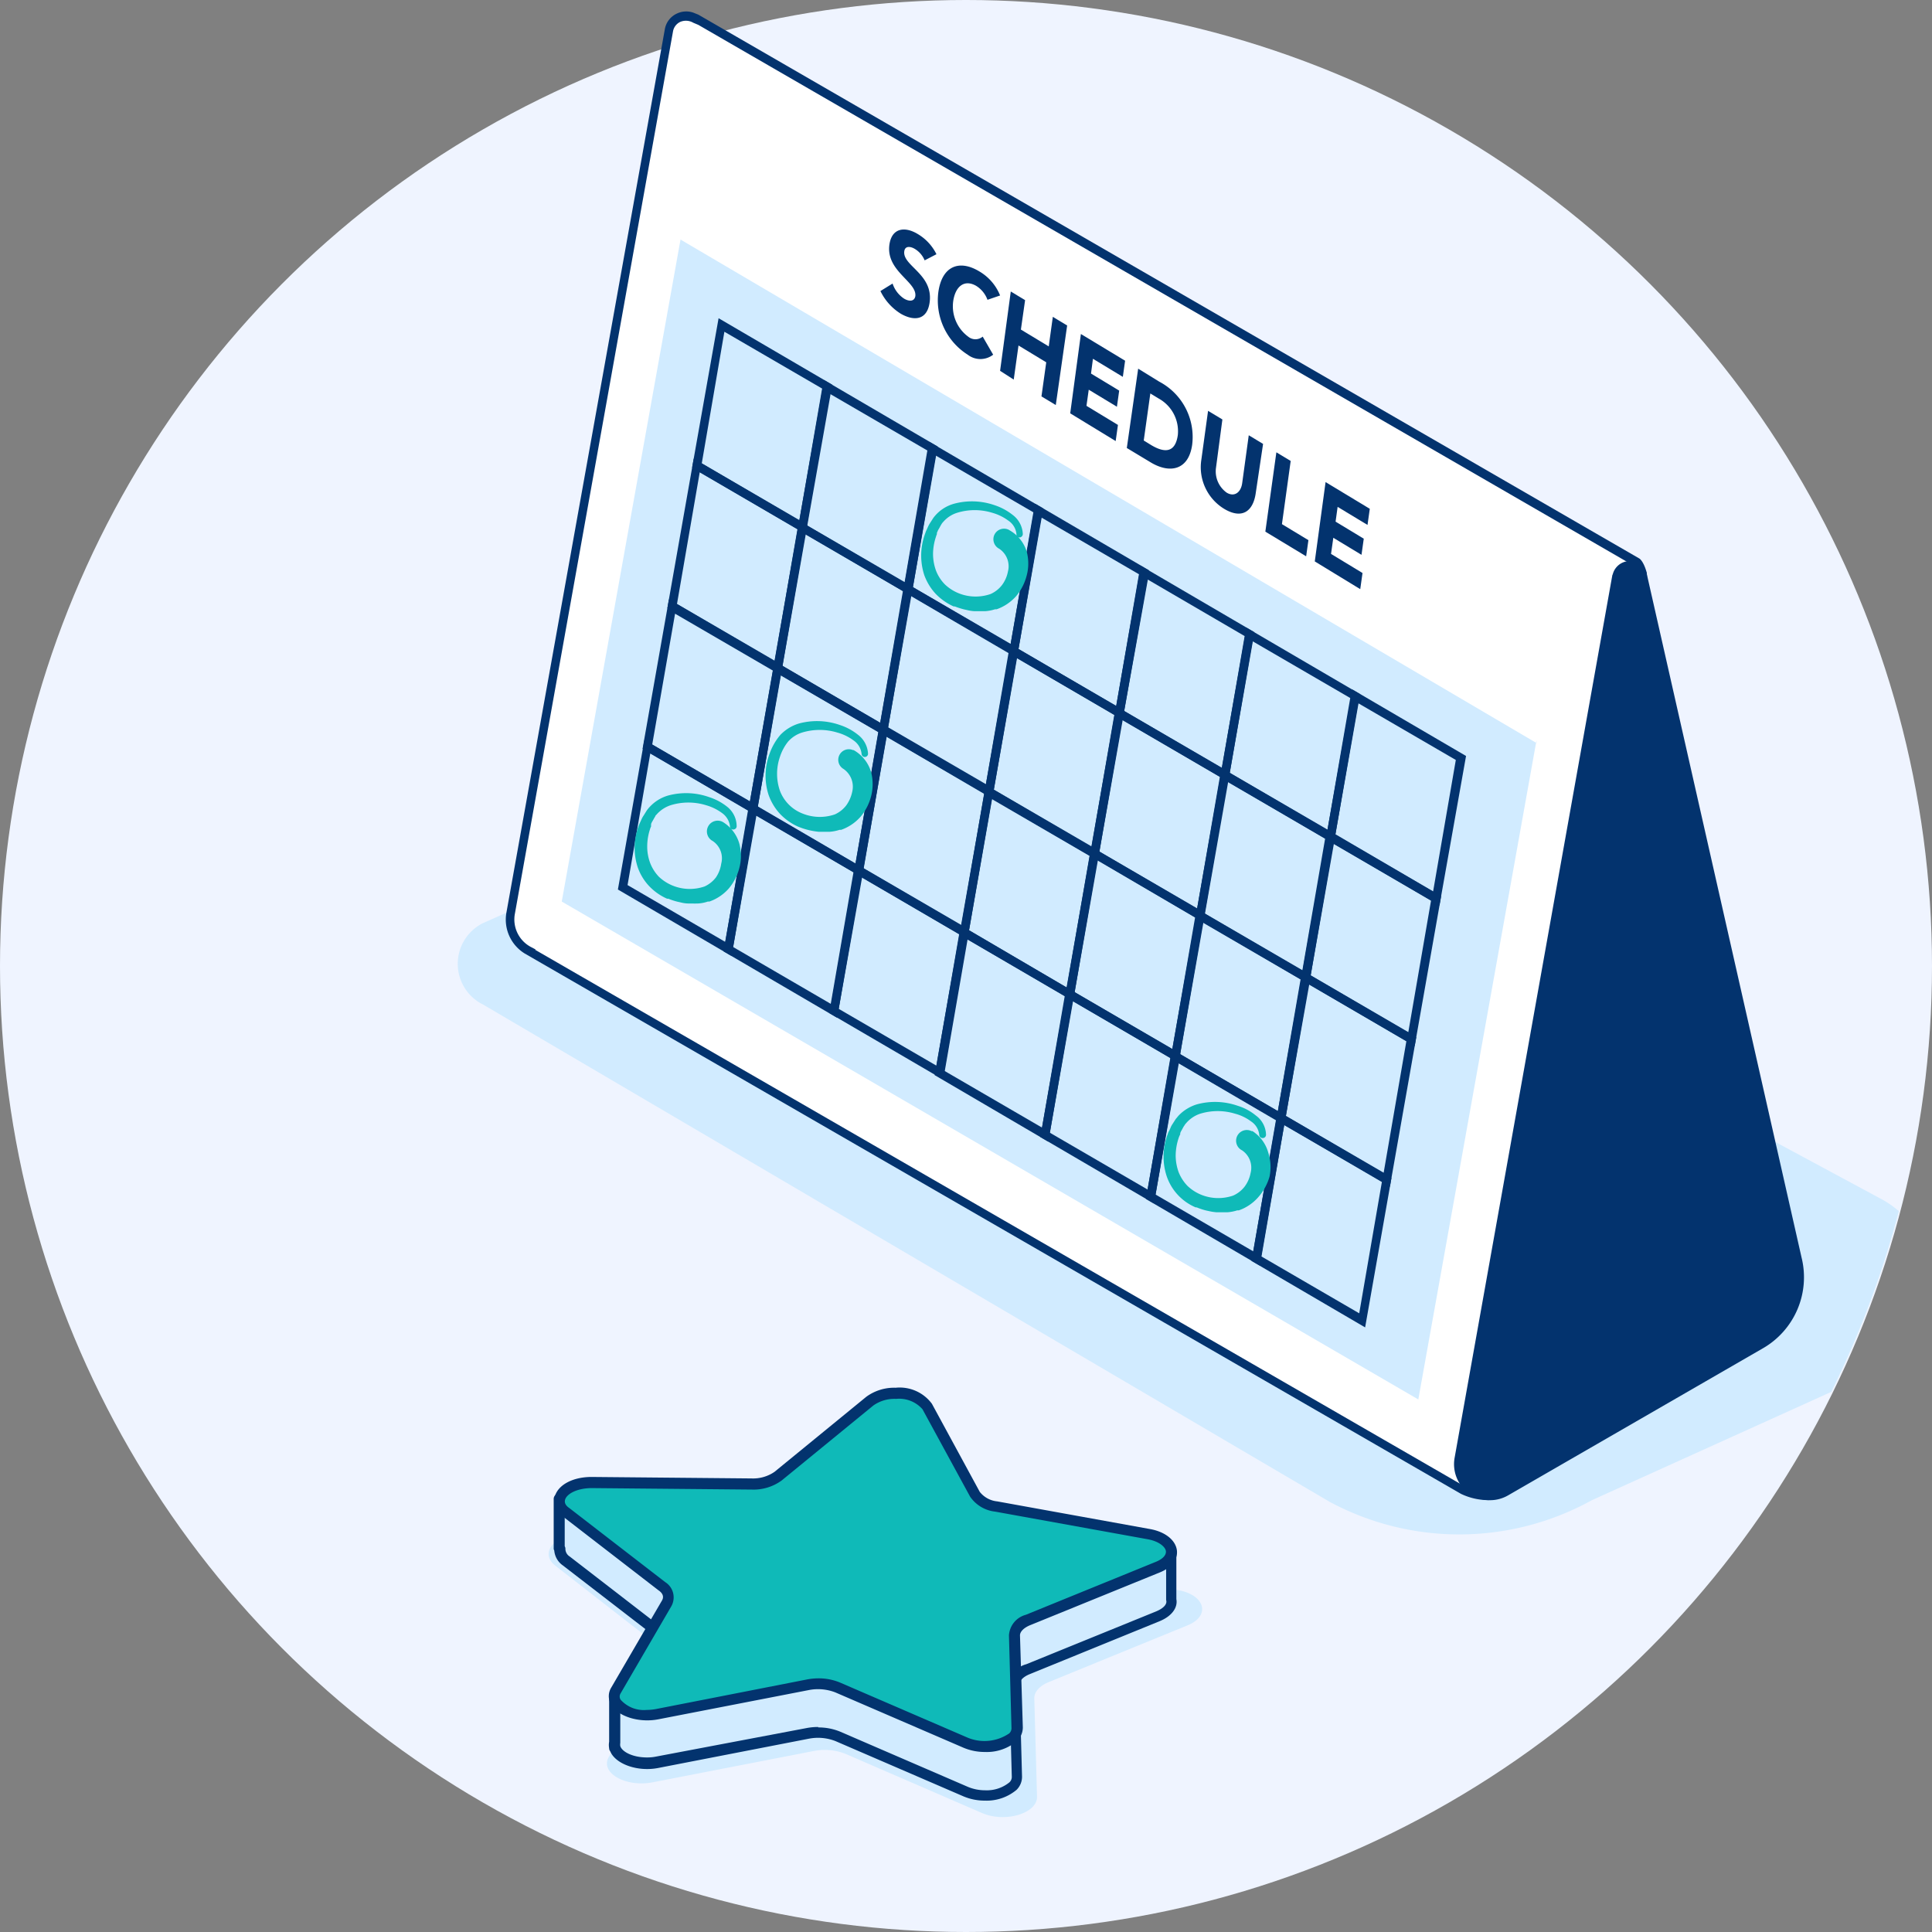 <svg xmlns="http://www.w3.org/2000/svg" xmlns:xlink="http://www.w3.org/1999/xlink" viewBox="0 0 170 170"><rect x="0" y="0" width="170" height="170" fill="#808080" stroke="none"/><defs><clipPath id="a"><path d="M85,0A84.94,84.94,0,1,1,50.56,7.27Q54.21,5.65,58,4.37c.14-.54.22-3.06,1.81-3.43C61,.6,63.36,2.1,64.08,2.59A85.33,85.33,0,0,1,85,0Z" fill="none"/></clipPath></defs><title>ic_lettutor_schedule</title><circle cx="85" cy="85" r="85" fill="#eff4ff"/><path d="M89.3,137.31l14.34,2.6c2.4.43,2.91,2.26.87,3.1l-12.23,5c-.81.33-1.29.87-1.27,1.45l.24,8.66c0,1.45-2.82,2.29-4.84,1.41l-12-5.2a5,5,0,0,0-2.79-.26l-14.2,2.76c-2.38.46-4.65-.85-3.85-2.23l4.77-8.2a1.2,1.2,0,0,0-.45-1.61l-9-7c-1.51-1.17-.06-2.82,2.45-2.8l15,.14a4.06,4.06,0,0,0,2.51-.73l8.63-7.06c1.44-1.18,4.62-.89,5.37.5l4.5,8.28A2.8,2.8,0,0,0,89.3,137.31Z" fill="#d1ebff"/><path d="M103.08,140.69v-4.15l-7.37,1.77-8-1.45a2.65,2.65,0,0,1-1.87-1.08L81.6,128c-.71-1.3-3.68-1.58-5-.47l-8.07,6.6a3.84,3.84,0,0,1-2.35.69l-14-.13H52l-2.85-2.85v4.34l.06,0a1.22,1.22,0,0,0,.57,1.09l8.43,6.51a1.12,1.12,0,0,1,.42,1.51l-2.52,4.31-2.07-.34v4a.9.9,0,0,0,0,.4v.08h0c.28.93,2,1.62,3.71,1.28l13.28-2.58a4.65,4.65,0,0,1,2.61.24L85,157.63c1.89.82,4.56,0,4.52-1.32l-.22-8.1c0-.54.43-1.05,1.19-1.36l11.44-4.66C102.81,141.82,103.18,141.24,103.08,140.69Z" fill="#d1ebff"/><path d="M86.67,158.44h0a4.81,4.81,0,0,1-1.88-.37L73.51,153.2a4.21,4.21,0,0,0-2.33-.21L57.9,155.57c-1.81.35-3.75-.35-4.21-1.48a.41.41,0,0,1-.09-.26,1.56,1.56,0,0,1,0-.57v-3.93a.51.51,0,0,1,.16-.37.5.5,0,0,1,.39-.1l1.75.28,2.36-4c.21-.38,0-.69-.3-.89l-8.44-6.51a1.78,1.78,0,0,1-.75-1.31.34.34,0,0,1-.05-.19v-4.33a.47.47,0,0,1,.81-.34l2.7,2.7,13.92.13h0a3.29,3.29,0,0,0,2-.58l8.07-6.6a4.18,4.18,0,0,1,2.6-.8,3.55,3.55,0,0,1,3.15,1.4l4.21,7.75a2.21,2.21,0,0,0,1.54.84l7.93,1.44,7.27-1.75a.51.51,0,0,1,.41.09.49.49,0,0,1,.18.38v4.14c.14.75-.4,1.5-1.47,1.94l-11.43,4.66c-.57.23-.9.57-.9.9l.22,8.11a1.61,1.61,0,0,1-.48,1.17A4.09,4.09,0,0,1,86.67,158.44ZM72,152a5,5,0,0,1,1.9.36l11.27,4.87a3.91,3.91,0,0,0,1.51.3h0a3.16,3.16,0,0,0,2.13-.69.64.64,0,0,0,.22-.48l-.22-8.11a2,2,0,0,1,1.49-1.81l11.43-4.65c.62-.26,1-.62.88-1v-3.62l-6.78,1.62a.5.5,0,0,1-.21,0l-8-1.46a3,3,0,0,1-2.2-1.32l-4.21-7.75a2.75,2.75,0,0,0-2.32-.9,3.15,3.15,0,0,0-2,.58l-8.07,6.6a4.18,4.18,0,0,1-2.6.8L52.1,135.2a.7.7,0,0,1-.41-.14l-2-2v3a.41.41,0,0,1,.06.24.8.8,0,0,0,.38.66l8.43,6.51a1.6,1.6,0,0,1,.55,2.12l-2.52,4.32a.48.48,0,0,1-.49.23l-1.52-.25v3.47a.88.88,0,0,0,0,.28s0,0,0,0c.15.5,1.09,1,2.34,1a3.89,3.89,0,0,0,.83-.08L71,152.05a5.44,5.44,0,0,1,1-.09Z" fill="#03336e"/><path d="M87.67,132.57,101.09,135c2.25.41,2.73,2.13.81,2.9l-11.43,4.66c-.76.31-1.21.82-1.19,1.36l.22,8.1c0,1.36-2.64,2.14-4.52,1.32L73.7,148.48a4.57,4.57,0,0,0-2.61-.24l-13.28,2.57c-2.23.43-4.36-.8-3.61-2.08l4.47-7.67a1.12,1.12,0,0,0-.42-1.5l-8.44-6.51c-1.41-1.09-.05-2.64,2.3-2.62l14,.13a3.75,3.75,0,0,0,2.35-.69l8.07-6.6c1.35-1.1,4.32-.83,5,.47l4.21,7.75A2.61,2.61,0,0,0,87.67,132.57Z" fill="#0fbab8"/><path d="M86.67,154.16a4.81,4.81,0,0,1-1.88-.37l-11.28-4.87a4.21,4.21,0,0,0-2.33-.21L57.9,151.29c-1.68.32-3.53-.26-4.12-1.29a1.44,1.44,0,0,1,0-1.5l4.47-7.67c.22-.38,0-.69-.3-.89l-8.43-6.51a1.6,1.6,0,0,1-.68-1.82c.33-1,1.62-1.65,3.21-1.65l14.1.13h0a3.31,3.31,0,0,0,2-.58l8.07-6.6a4.15,4.15,0,0,1,2.59-.8A3.52,3.52,0,0,1,82,123.52l4.21,7.75a2.23,2.23,0,0,0,1.54.84l13.42,2.43c1.38.24,2.29,1,2.39,1.9.08.78-.48,1.5-1.48,1.91L90.65,143c-.56.23-.9.57-.9.9L90,152a1.66,1.66,0,0,1-.49,1.17A4.09,4.09,0,0,1,86.67,154.16ZM72,147.68a4.89,4.89,0,0,1,1.89.36l11.28,4.87a3.87,3.87,0,0,0,3.64-.39A.64.64,0,0,0,89,152l-.22-8.1a2,2,0,0,1,1.48-1.81l11.44-4.66c.6-.24.93-.59.89-.94s-.56-.86-1.61-1.05l-13.42-2.43a3.07,3.07,0,0,1-2.2-1.32L81.17,124a2.73,2.73,0,0,0-2.32-.91,3.21,3.21,0,0,0-2,.58l-8.07,6.6a4.18,4.18,0,0,1-2.6.8l-14.09-.13h0c-1.33,0-2.2.51-2.36,1-.08.25,0,.51.37.76l8.43,6.51a1.59,1.59,0,0,1,.54,2.13L54.61,149a.52.52,0,0,0,0,.56,2.73,2.73,0,0,0,2.29.9,4.67,4.67,0,0,0,.83-.08L71,147.78A5.45,5.45,0,0,1,72,147.68Z" fill="#03336e"/><g clip-path="url(#a)"><path d="M140.08,132l25.4-11.49a8.51,8.51,0,0,0-.1-15.09L85.19,62.24l-42.72,19a4,4,0,0,0,.05,7.16L117,132.15A24.11,24.11,0,0,0,140.08,132Z" fill="#d1ebff"/></g><path d="M143.85,49.37,61.22,1.61v0a1.54,1.54,0,0,0-2.35,1L44.94,80.3a3.13,3.13,0,0,0,1.7,3.41v0l83.05,48,15.18-57Z" fill="#fff"/><path d="M131,132a5.66,5.66,0,0,1-2.44-.55L46.17,83.9v0a3.5,3.5,0,0,1-1.6-3.65L58.5,2.57a1.87,1.87,0,0,1,1.09-1.39A1.91,1.91,0,0,1,61,1.11l.45.18,82.81,47.86s.36.22.64,1.24c.09.45.38,24.35.38,24.35v.06S131.69,132,131,132ZM47.1,83.58l82.35,47.54,15-56.45-1-25.07-82-47.41L61,2a1.28,1.28,0,0,0-1.13-.08,1.14,1.14,0,0,0-.65.84L45.31,80.38a2.74,2.74,0,0,0,1.51,3l.3.16Z" fill="#03336e"/><path d="M135.2,65.18l0,.2L59.88,21.08,49.43,79.33l75.37,43.81,10.4-58Z" fill="#d1ebff"/><path d="M141.88,50.57,128,128.24a3.17,3.17,0,0,0,4.7,3.34l22.42-12.94a7.21,7.21,0,0,0,3.4-8L144.9,50.49a1.55,1.55,0,0,0-3,.08Z" fill="#03336e"/><path d="M126.66,79.68l-10-5.85L119,60.67l10,5.85Zm-9.16-6.23,8.6,5,2-11.58-8.6-5Z" fill="#03336e"/><path d="M117.36,74.24l-10-5.85,2.32-13.16,10,5.85ZM108.21,68l8.6,5,2-11.58-8.6-5Z" fill="#03336e"/><path d="M108.07,68.79l-10-5.85,2.31-13.16,10,5.85Zm-9.15-6.23,8.6,5,2-11.59L101,51Z" fill="#03336e"/><path d="M98.78,63.34l-10-5.85,2.32-13.16,10,5.85Zm-9.16-6.23,8.6,5,2-11.58-8.6-5Z" fill="#03336e"/><path d="M89.48,57.9l-10-5.85,2.32-13.16,10,5.85Zm-9.15-6.24,8.6,5,2-11.58-8.6-5Z" fill="#03336e"/><path d="M80.19,52.45l-10-5.85,2.32-13.16,10,5.85ZM71,46.22l8.6,5,2-11.58-8.6-5Z" fill="#03336e"/><path d="M70.9,47l-10-5.85L63.23,28l10,5.85Zm-9.15-6.23,8.59,5,2-11.58-8.6-5Z" fill="#03336e"/><path d="M124.48,92.05l-10-5.85L116.81,73l10,5.85Zm-9.15-6.23,8.59,5,2-11.58-8.6-5Z" fill="#03336e"/><path d="M115.19,86.61l-10-5.85,2.32-13.16,10,5.85ZM106,80.37l8.6,5,2-11.58-8.6-5Z" fill="#03336e"/><path d="M105.89,81.16l-10-5.85,2.32-13.16,10,5.85Zm-9.15-6.23,8.6,5,2-11.58-8.6-5Z" fill="#03336e"/><path d="M96.6,75.71l-10-5.85L88.93,56.7l10,5.85Zm-9.15-6.23,8.6,5,2-11.58-8.59-5Z" fill="#03336e"/><path d="M87.31,70.27l-10-5.85,2.32-13.16,10,5.85ZM78.15,64l8.6,5,2-11.59-8.6-5Z" fill="#03336e"/><path d="M78,64.82,68,59l2.32-13.16,10,5.85Zm-9.15-6.23,8.6,5,2-11.58-8.6-5Z" fill="#03336e"/><path d="M68.72,59.37l-10-5.85,2.32-13.16,10,5.86Zm-9.15-6.23,8.6,5,2-11.58-8.6-5Z" fill="#03336e"/><path d="M122.3,104.42l-10-5.84,2.32-13.16,10,5.85Zm-9.15-6.23,8.6,5,2-11.58-8.6-5Z" fill="#03336e"/><path d="M113,99l-10-5.85L105.34,80l10,5.85Zm-9.16-6.24,8.6,5,2-11.58-8.6-5Z" fill="#03336e"/><path d="M103.71,93.53l-10-5.85,2.32-13.16,10,5.85ZM94.56,87.3l8.6,5,2-11.58-8.6-5.05Z" fill="#03336e"/><path d="M94.42,88.09l-10-5.85,2.32-13.16,10,5.85Zm-9.15-6.24,8.6,5.05,2-11.59-8.6-5Z" fill="#03336e"/><path d="M85.13,82.64l-10-5.85,2.31-13.16,10,5.85ZM76,76.4l8.6,5,2-11.59-8.6-5Z" fill="#03336e"/><path d="M75.84,77.19l-10-5.85,2.32-13.16,10,5.85ZM66.68,71l8.6,5,2-11.58-8.6-5Z" fill="#03336e"/><path d="M66.54,71.75l-10-5.86,2.32-13.15,10,5.85Zm-9.15-6.24,8.6,5L68,59l-8.6-5Z" fill="#03336e"/><path d="M120.12,116.8l-10-5.85,2.32-13.16,10,5.85ZM111,110.56l8.6,5,2-11.59L113,99Z" fill="#03336e"/><path d="M110.83,111.35l-10-5.85,2.31-13.16,10,5.85Zm-9.15-6.24,8.6,5,2-11.59-8.6-5Z" fill="#03336e"/><path d="M101.54,105.9l-10-5.85L93.87,86.9l10,5.84Zm-9.16-6.23,8.6,5,2-11.58-8.6-5Z" fill="#03336e"/><path d="M92.24,100.46l-10-5.86,2.32-13.15,10,5.85Zm-9.15-6.24,8.6,5,2-11.58-8.6-5Z" fill="#03336e"/><path d="M83,95,73,89.16,75.28,76l10,5.85ZM73.8,88.77l8.6,5,2-11.58-8.6-5Z" fill="#03336e"/><path d="M73.66,89.56l-10-5.85L66,70.56,76,76.4Zm-9.15-6.23,8.59,5,2-11.58-8.6-5Z" fill="#03336e"/><path d="M64.37,84.12l-10-5.85L56.7,65.11l10,5.85Zm-9.15-6.24,8.6,5,2-11.58-8.6-5Z" fill="#03336e"/><path d="M75.11,66l0,0-.06,0a.93.93,0,0,0-.83,1.66h0a1.89,1.89,0,0,1,.77,2,3.13,3.13,0,0,1-.53,1.21,2.6,2.6,0,0,1-1,.79,4.05,4.05,0,0,1-2.83-.07,3.47,3.47,0,0,1-2-2,4.57,4.57,0,0,1,0-3,4.24,4.24,0,0,1,.72-1.34,2.75,2.75,0,0,1,1.22-.79,5.32,5.32,0,0,1,3.11,0,4.29,4.29,0,0,1,1.41.68,1.63,1.63,0,0,1,.72,1.19h0a.29.29,0,0,0,.28.28.28.28,0,0,0,.2-.08.27.27,0,0,0,.09-.2,2.23,2.23,0,0,0-.89-1.68,5,5,0,0,0-1.6-.86,6.07,6.07,0,0,0-3.58-.13,3.78,3.78,0,0,0-1.64,1,5.17,5.17,0,0,0-.94,1.62,5.5,5.5,0,0,0-.1,3.67,4.87,4.87,0,0,0,1,1.66,5,5,0,0,0,1.58,1.12,6.39,6.39,0,0,0,1.83.46l.47,0h.08l.26,0h.15a3.62,3.62,0,0,0,.87-.17l.14,0a4.09,4.09,0,0,0,1.7-1.14,4.53,4.53,0,0,0,.94-1.82,4.23,4.23,0,0,0,0-2.12A3.29,3.29,0,0,0,75.11,66Z" fill="#0fbab8"/><path d="M88.85,46.67l-.08-.05a.94.94,0,0,0-1.26.41h0a.94.94,0,0,0,.42,1.26h0a1.85,1.85,0,0,1,.76,2,2.88,2.88,0,0,1-.53,1.2,2.61,2.61,0,0,1-1,.78,4,4,0,0,1-2.81-.07,3.87,3.87,0,0,1-1.21-.78,3.54,3.54,0,0,1-.78-1.21,4.34,4.34,0,0,1-.26-1.47,4.9,4.9,0,0,1,.26-1.52,1.43,1.43,0,0,1,.08-.22l0-.12.05-.1a.9.9,0,0,1,.12-.24l.18-.33.06-.1a1.08,1.08,0,0,1,.16-.2,2.66,2.66,0,0,1,1.21-.79,5.25,5.25,0,0,1,3.09,0,4.33,4.33,0,0,1,1.4.68A1.61,1.61,0,0,1,89.44,47h0a.29.29,0,0,0,.3.29A.31.31,0,0,0,90,47a2.22,2.22,0,0,0-.89-1.69,5.16,5.16,0,0,0-1.6-.86A6.07,6.07,0,0,0,84,44.31a3.41,3.41,0,0,0-1.88,1.27l-.3.47a2.21,2.21,0,0,0-.18.34l-.1.22a2.08,2.08,0,0,0-.12.3,5.57,5.57,0,0,0-.1,3.67,4.87,4.87,0,0,0,1,1.66,5.09,5.09,0,0,0,1.59,1.12l.1,0a7,7,0,0,0,.81.26l.27.06a3.52,3.52,0,0,0,.65.1l.46,0h.08l.27,0h.14a3.62,3.62,0,0,0,.87-.17l.14,0a4.12,4.12,0,0,0,1.7-1.14,4.57,4.57,0,0,0,.94-1.83,4.08,4.08,0,0,0,0-2.11A3.25,3.25,0,0,0,88.85,46.67Z" fill="#0fbab8"/><path d="M111.59,101.4a3.29,3.29,0,0,0-1.38-1.87l-.08,0a.94.94,0,1,0-.84,1.69,1.84,1.84,0,0,1,.75,2,2.88,2.88,0,0,1-.53,1.2,2.61,2.61,0,0,1-1,.78,4,4,0,0,1-2.81-.07,3.87,3.87,0,0,1-1.21-.78,3.7,3.7,0,0,1-.78-1.21,4.34,4.34,0,0,1-.26-1.47,5,5,0,0,1,.26-1.53,1.8,1.8,0,0,1,.08-.21l.06-.12,0-.1a1.15,1.15,0,0,1,.12-.25l.18-.33.07-.1a1,1,0,0,1,.15-.2A2.78,2.78,0,0,1,105.6,98a5.25,5.25,0,0,1,3.09,0,4.05,4.05,0,0,1,1.4.68,1.59,1.59,0,0,1,.71,1.16h0a.3.3,0,0,0,.3.3.29.29,0,0,0,.3-.3,2.15,2.15,0,0,0-.89-1.68,4.68,4.68,0,0,0-1.6-.86,6.07,6.07,0,0,0-3.58-.13,3.72,3.72,0,0,0-1.63,1l-.25.3-.3.47a1.54,1.54,0,0,0-.17.34l-.1.21a1.3,1.3,0,0,0-.13.3,5.53,5.53,0,0,0-.1,3.68,4.57,4.57,0,0,0,2.56,2.77l.09,0a5.92,5.92,0,0,0,.81.27l.28.06a4.63,4.63,0,0,0,.65.1l.47,0h.06l.28,0H108a3.62,3.62,0,0,0,.87-.17l.14,0a4.05,4.05,0,0,0,1.7-1.15,4.68,4.68,0,0,0,1-1.82A4.15,4.15,0,0,0,111.59,101.4Z" fill="#0fbab8"/><path d="M63.67,72.37l-.08-.05A.94.94,0,0,0,62.71,74l0,0a1.83,1.83,0,0,1,.75,2A2.87,2.87,0,0,1,63,77.2,2.64,2.64,0,0,1,62,78a4,4,0,0,1-2.8-.07,3.91,3.91,0,0,1-1.22-.78,3.67,3.67,0,0,1-.77-1.21,4.11,4.11,0,0,1-.26-1.47,4.89,4.89,0,0,1,.25-1.52.85.85,0,0,1,.09-.22.43.43,0,0,1,0-.12l0-.1a1.15,1.15,0,0,1,.12-.25l.18-.32.07-.11c0-.07.1-.13.15-.2a2.84,2.84,0,0,1,1.21-.78,5.28,5.28,0,0,1,3.1,0,4.43,4.43,0,0,1,1.4.68,1.67,1.67,0,0,1,.71,1.17h0a.28.28,0,0,0,.3.29h0a.3.3,0,0,0,.2-.08.29.29,0,0,0,.09-.21A2.19,2.19,0,0,0,64,71a5,5,0,0,0-1.6-.86A6.07,6.07,0,0,0,58.79,70a3.55,3.55,0,0,0-1.62,1,3.31,3.31,0,0,0-.25.3l-.3.48a2.11,2.11,0,0,0-.18.33l-.1.22c-.05.1-.09.2-.13.3a5.5,5.5,0,0,0-.1,3.67,4.63,4.63,0,0,0,1,1.66,4.93,4.93,0,0,0,1.59,1.12l.11,0a5.61,5.61,0,0,0,.79.26l.27.06a2.93,2.93,0,0,0,.66.1l.46,0H61a1.23,1.23,0,0,0,.27,0h.14a3.2,3.2,0,0,0,.87-.17l.14,0a4.09,4.09,0,0,0,1.7-1.14,4.63,4.63,0,0,0,.94-1.83,4.19,4.19,0,0,0,0-2.11A3.29,3.29,0,0,0,63.67,72.37Z" fill="#0fbab8"/><path d="M81.36,22.91a2.1,2.1,0,0,0-.85-1c-.35-.22-.87-.32-.94.2-.18,1.28,2.57,2,2.23,4.5-.22,1.56-1.35,1.67-2.53,1a4.81,4.81,0,0,1-1.8-2l1.07-.66a2.54,2.54,0,0,0,1,1.32c.41.25.9.3,1-.2.17-1.28-2.6-2.21-2.28-4.54.21-1.49,1.37-1.62,2.49-.94a4.23,4.23,0,0,1,1.65,1.78Z" fill="#03336e"/><path d="M86.89,26.38a2.42,2.42,0,0,0-1-1.23c-1-.57-1.78,0-2,1.25a3.32,3.32,0,0,0,1.3,3.22,1,1,0,0,0,1.28,0l.92,1.59a1.83,1.83,0,0,1-2.24,0,5.65,5.65,0,0,1-2.58-5.53c.32-2.24,1.81-2.88,3.6-1.8A4.32,4.32,0,0,1,88,26Z" fill="#03336e"/><path d="M88.94,25.65l1.26.76L89.83,29l2.45,1.48.36-2.6,1.26.76-1,7-1.26-.76.42-3-2.44-1.48-.42,3L88,32.63Z" fill="#03336e"/><path d="M95.11,29.39,99,31.74l-.2,1.42-2.63-1.59L96,32.87l2.48,1.5-.2,1.42-2.48-1.5-.2,1.42,2.77,1.68-.2,1.42-4-2.44Z" fill="#03336e"/><path d="M100.15,32.44,102,33.58a5.5,5.5,0,0,1,2.9,5.56c-.32,2.26-2,2.56-3.69,1.52l-2.06-1.24Zm.49,6.32.65.4c1.18.71,2.13.7,2.35-.89a3.29,3.29,0,0,0-1.68-3.2l-.74-.45Z" fill="#03336e"/><path d="M110.5,43.35c-.22,1.65-1.21,2.37-2.79,1.42a4.29,4.29,0,0,1-2-4.33l.59-4.29,1.26.76L107,41.14a2.3,2.3,0,0,0,.94,2.21c.66.4,1.24,0,1.36-.82l.58-4.23,1.26.76Z" fill="#03336e"/><path d="M112.31,39.8l1.26.76-.77,5.56,2.33,1.41-.2,1.42-3.59-2.17Z" fill="#03336e"/><path d="M116.64,42.42l3.89,2.35-.2,1.42L117.7,44.6l-.18,1.3L120,47.4l-.2,1.42-2.48-1.5-.2,1.42,2.77,1.68-.2,1.42-4-2.44Z" fill="#03336e"/></svg>